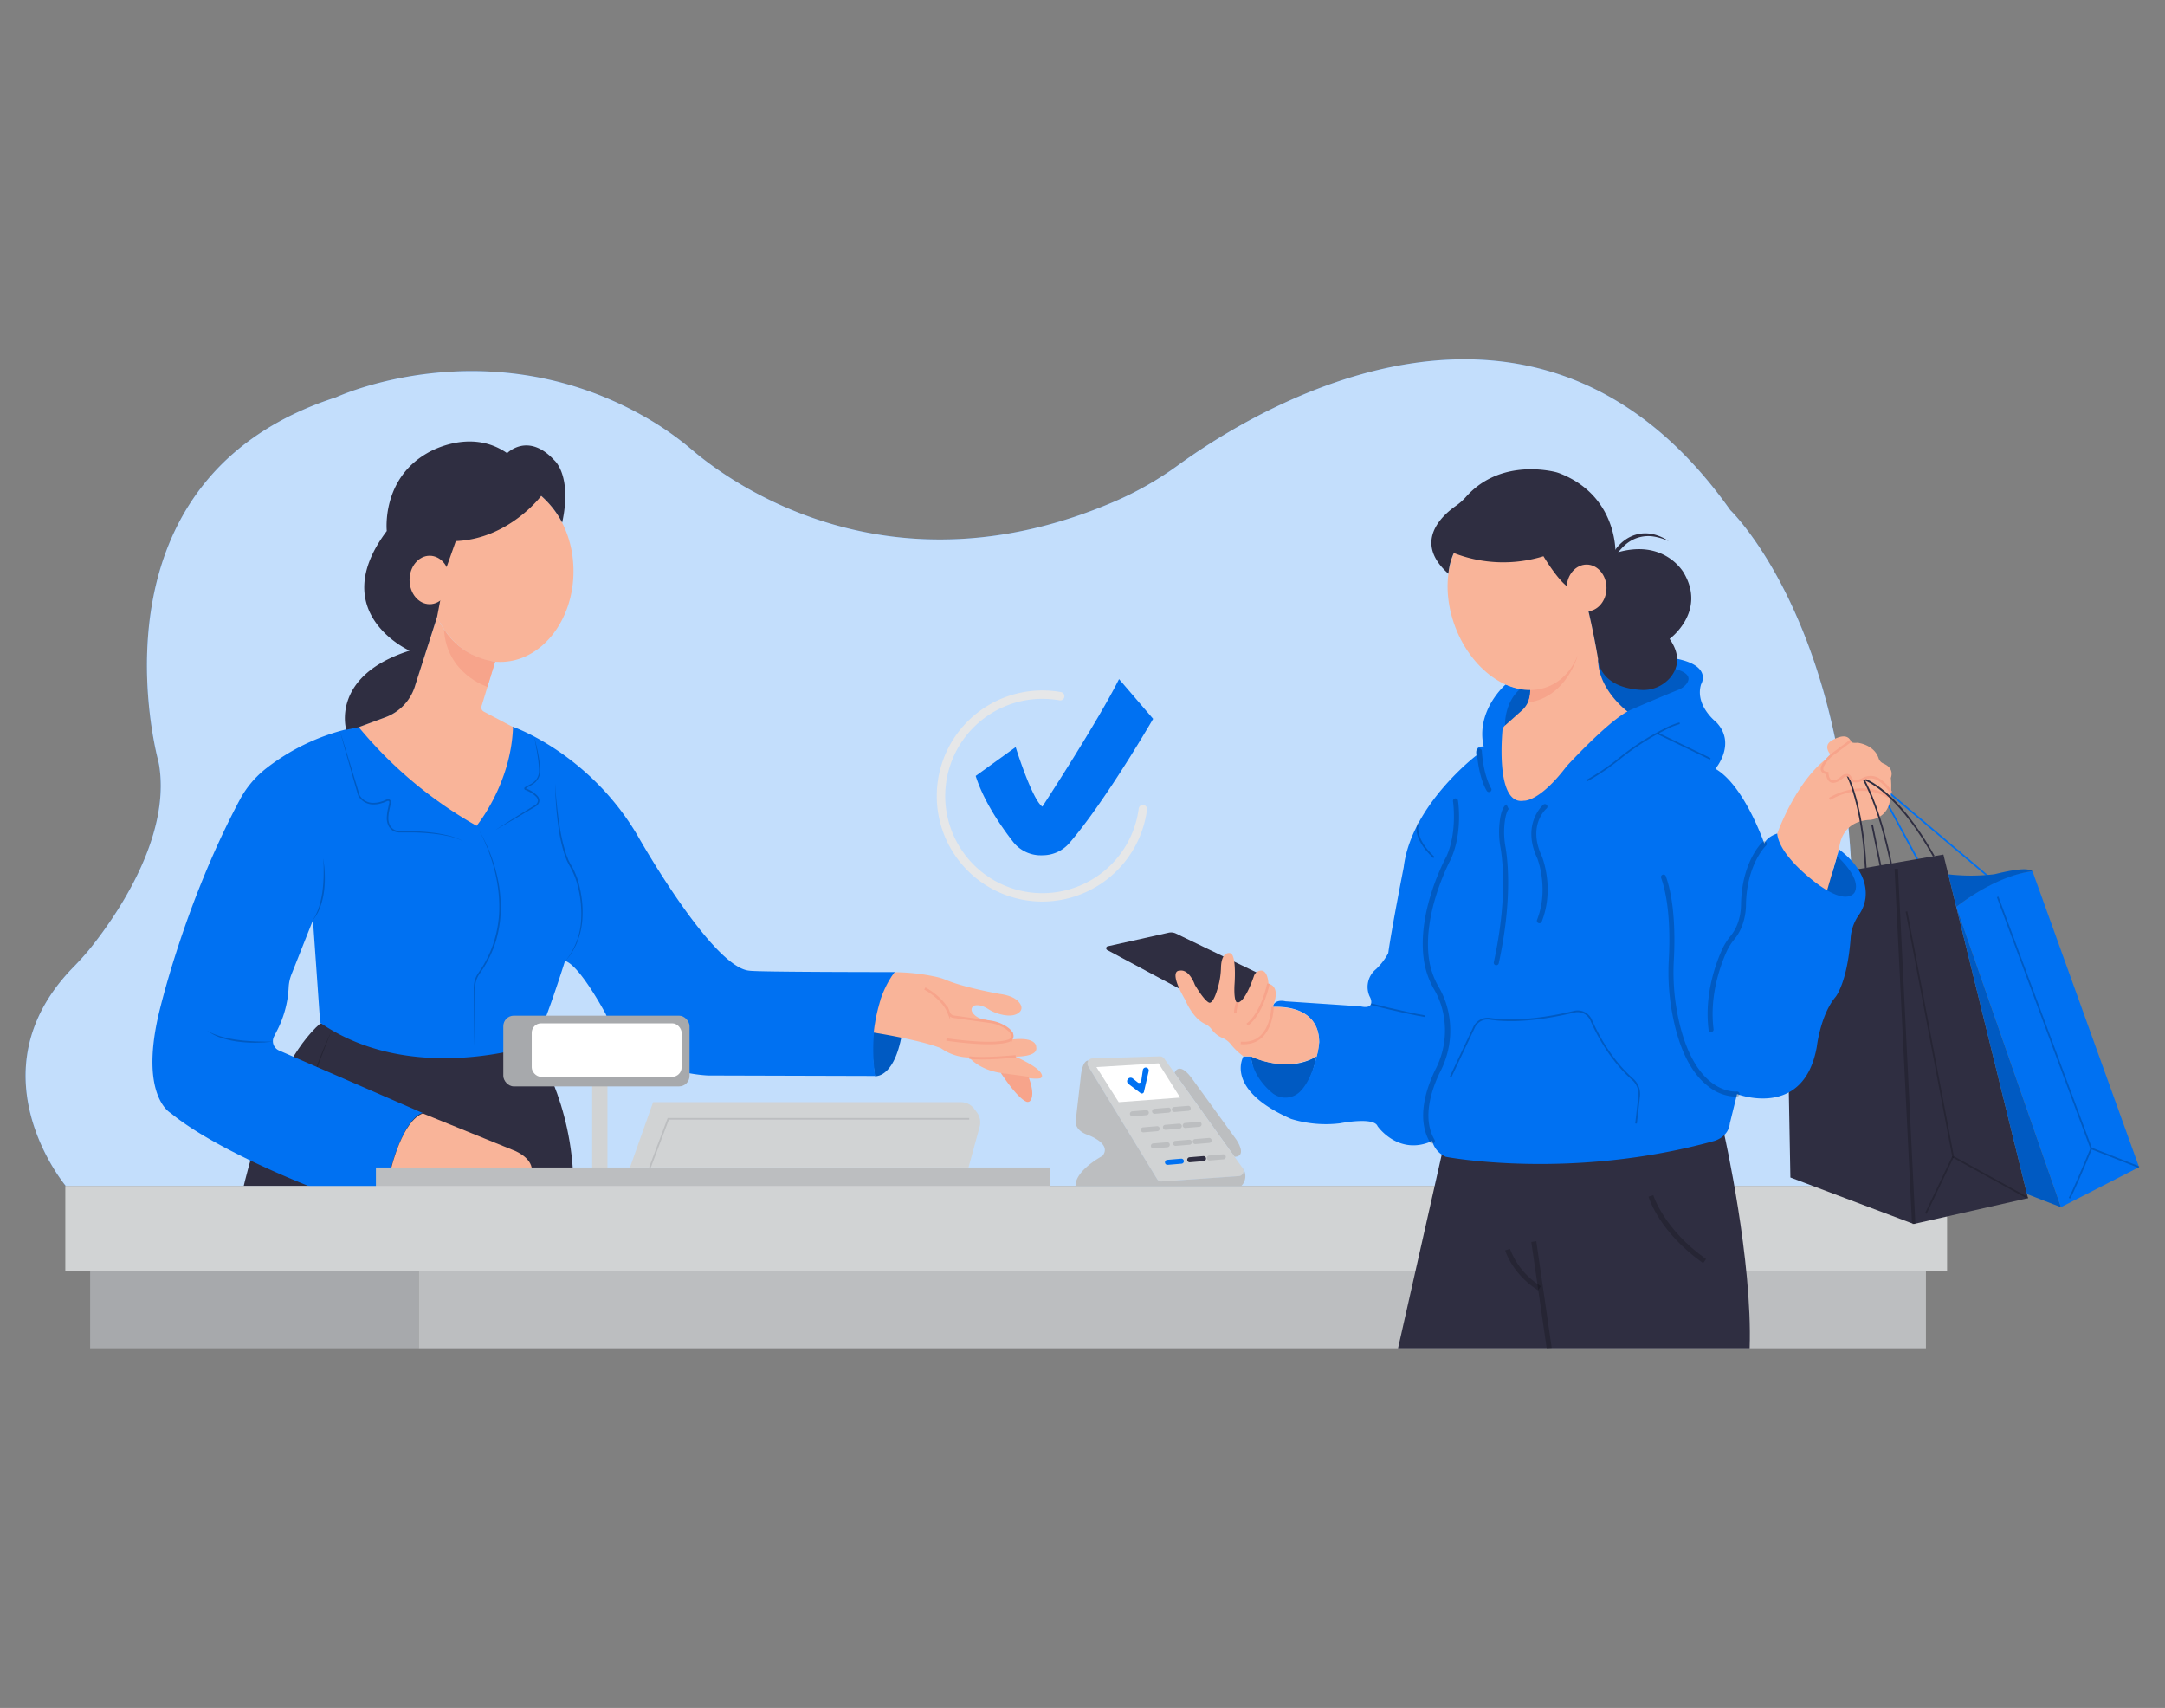  <!DOCTYPE svg PUBLIC "-//W3C//DTD SVG 1.1//EN" "http://www.w3.org/Graphics/SVG/1.1/DTD/svg11.dtd">
<svg id="f6e11656-0cfd-4181-ad68-793766495138" data-name="Layer 1" xmlns="http://www.w3.org/2000/svg" xmlns:xlink="http://www.w3.org/1999/xlink" width="865.76" height="682.89" viewBox="0 0 865.76 682.89">
<rect x="0" y="0" width="865.76" height="682.89" fill="#808080" stroke="none"/>
<defs>
<clipPath id="a877d6c3-794f-4ba5-95f3-4496895bcba1">
<path id="f906595d-bbd9-49f0-9a59-ae32b9251f99" data-name="SVGID" d="M740.23-565.87c-62.31-66.72-149.3-111.11-243.48-114-134.13-4.07-203.23,101.61-302.82,150.39S25.24-438,13.05-342.45,11-157.51,94.34-112.79s134.14-30.49,241.86-26.43S509-13.21,644.1-49.79C733-73.87,799-162.12,823.74-247,857.68-363.28,818.35-482.18,740.23-565.87Z" fill="none"/>
</clipPath>
<style xmlns="http://www.w3.org/1999/xhtml">*, ::after, ::before { box-sizing: border-box; }
img, svg { vertical-align: middle; }
</style>
<style xmlns="http://www.w3.org/1999/xhtml">*, body, html { -webkit-font-smoothing: antialiased; }
img, svg { max-width: 100%; }
</style>
</defs>
<g clip-path="url(#a877d6c3-794f-4ba5-95f3-4496895bcba1)">
<g opacity="0.2">
<path d="M412.14,40.56a32.12,32.12,0,0,0-.31-5.08c-.44-6-1.11-13.84-1.82-23.39-1.68-19.68-4.2-46.91-7.11-76.93-.93-9.38-1.82-18.53-2.7-27.2v-.53l-.4-.31-44.21-35.94c-.84-7.17-1.55-13.27-2.08-17.69-.4-3-.71-5-.89-5.88a3.27,3.27,0,0,0,1.46,0,3.85,3.85,0,0,0,3.46-4.2,3.86,3.86,0,0,0-4.2-3.46,3.85,3.85,0,0,0-3.46,4.2h0a3.79,3.79,0,0,0,2.48,3.19c0,.84,0,2.87.26,6.05.36,4.42.8,10.66,1.37,18v.31l.27.27,43.68,36.47C398.74-83,399.58-74,400.46-65c2.92,30,5.71,57.22,7.87,76.89,1.11,9.46,2,17.29,2.7,23.26l.66,5.08a3.84,3.84,0,0,0-2.29,1.33h6.05A3.88,3.88,0,0,0,412.14,40.56Z" fill="#fff"/>
<path d="M357.75-46c-1-10.7-2.08-21-3.05-30.95v-.45l-.53-.35-24-14.94-.35-.27h-.4l-55.13,5.88-15.61,1.86-1.82.22a3.8,3.8,0,0,0-4.11-3.14,3.85,3.85,0,0,0-3.26,4.35,3.84,3.84,0,0,0,4,3.3,3.8,3.8,0,0,0,3.41-3.89h1.81l15.7-1.2,54.82-4.86,23,14.59c1,9.73,1.94,19.9,2.91,30.33l8.4,83.08,2,.31C363.41,14.61,360.72-14.44,357.75-46Z" fill="#fff"/>
<path d="M394.89,18.32l.36-.44v-.53c-4-41.16-7.87-79.89-11.19-113.81v-.48l-.4-.31L349.93-124.8c-3-29-5.49-52.79-7.21-69.55-.88-8.09-1.64-14.5-2.12-19.1-.27-2-.44-3.58-.62-4.86h.79a3.85,3.85,0,0,0,3.46-4.21A3.85,3.85,0,0,0,340-226a3.85,3.85,0,0,0-3.46,4.2h0a3.76,3.76,0,0,0,3.1,3.31,31,31,0,0,0,.31,5c.4,4.42.93,11.05,1.59,19.18,1.55,16.85,3.71,40.77,6.37,70v.4l.31.31,33.51,27.72c3.23,33.69,6.9,72,10.79,112.79l-3.71,4.42L374.38,39.06l3.14.35c4.42-5.21,8.84-10.7,13.26-16.27Z" fill="#fff"/>
<path d="M747.73-151.73,555.57-133.42l-42.14,4.11h-.93l-.22.89L499-78.64v.44c4.42,42.94,8.18,80.74,11.19,110.54l1.63-.4c-2.78-29.67-6.28-67.34-10.3-110.09,4.42-15.48,8.84-31.79,13.26-48.64l41.21-4,192.12-19,9.15-1,1.06-1.85Z" fill="#fff"/>
</g>
</g>
<path d="M26.31,474.18s-38.09-45.34,3-87.45c2.45-2.5,4.8-5.09,7-7.82,9.89-12.38,31.75-43.52,27.41-72.45-.14-1-.36-1.9-.59-2.84C60,291.13,37.9,190,134.41,158.84c0,0,61.66-28.81,125.75,9.17A122.9,122.9,0,0,1,277,180.09C292.9,193.6,356,239,445.43,200.63A131.22,131.22,0,0,0,471,186.08c30.41-22.13,143-92.25,220.94,17.9,0,0,78.32,74.74,36.72,270.2Z" fill="#368ff5"/>
<path d="M26.31,474.18s-38.09-45.34,3-87.45c2.45-2.5,4.8-5.09,7-7.82,9.89-12.38,31.75-43.52,27.41-72.45-.14-1-.36-1.9-.59-2.84C60,291.13,37.9,190,134.41,158.84c0,0,61.66-28.81,125.75,9.17A122.9,122.9,0,0,1,277,180.09C292.9,193.6,356,239,445.43,200.63A131.22,131.22,0,0,0,471,186.08c30.41-22.13,143-92.25,220.94,17.9,0,0,78.32,74.74,36.72,270.2Z" fill="#fff" opacity="0.7"/>
<rect x="760.13" y="318.69" width="0.67" height="26.36" transform="translate(-66.35 401.24) rotate(-28.37)" fill="#0071f2" data-primary="true"/>
<rect x="774.28" y="306.39" width="0.67" height="53.44" transform="translate(20.17 709.68) rotate(-49.79)" fill="#0071f2" data-primary="true"/>
<path d="M349.92,430.27c.58.05,7.53.29,10.6-16.06l-2.41-25.37s-13,10.5-8.23,41.38A0,0,0,0,0,349.92,430.27Z" fill="#0071f2" data-primary="true"/>
<path d="M349.92,430.27c.58.05,7.53.29,10.6-16.06l-2.41-25.37s-13,10.5-8.23,41.38A0,0,0,0,0,349.92,430.27Z" opacity="0.2"/>
<path d="M97.47,474.18s10.48-47.24,30.63-65L213.58,418s15.49,22.33,15.75,56.2Z" fill="#2f2e41" data-secondary="true"/>
<path d="M132.65,412.05c-1,2.48-2.05,5-3,7.5s-1.91,5-2.79,7.57c-1.79,5.08-3.46,10.19-4.93,15.37s-2.73,10.4-3.77,15.68c-.44,2.65-1,5.29-1.23,8-.15,1.34-.38,2.67-.44,4l-.28,4a100.08,100.08,0,0,1,1.44-16.11c.94-5.31,2.21-10.56,3.64-15.76S124.48,432,126.37,427,130.31,416.91,132.65,412.05Z" opacity="0.2"/>
<path d="M357.93,388.67l0,0c-.3.35-3.33,3.95-5.75,11a1,1,0,0,1,0,.16,57.4,57.4,0,0,0-2.68,12.92v.05a76.56,76.56,0,0,0,.46,17.4l-66.7-.19s-31.82-.77-41-24.53c0,0-10.38-19.55-16.31-21.28,0,0-8.22,26.26-12.44,33.55,0,0-48.49,16.67-85.48-8.82l-2.88-41-8.58,21.63a16.24,16.24,0,0,0-1.14,5.24,41.55,41.55,0,0,1-1.36,8.73,42.56,42.56,0,0,1-3.14,8.26l-1.36,2.66a4.06,4.06,0,0,0,2,5.56l57.47,25s-8.81.77-15.33,33l-26.45-2.3s-39.87-14.95-59-30.67c0,0-12.26-6.51-5-38.71,0,0,9.74-43.49,32.54-86.39a39.49,39.49,0,0,1,10.71-12.77,85.8,85.8,0,0,1,36.87-16.62H205s30.29,10.35,49.84,43.33c0,0,29.9,53.09,44.86,54.23C302.54,388.67,357.93,388.67,357.93,388.67Z" fill="#0071f2" data-primary="true"/>
<path d="M136,292.43c1.32,4.23,2.64,8.45,3.92,12.69s2.59,8.47,3.84,12.71v0a6,6,0,0,0,2.24,2.32,6.28,6.28,0,0,0,3.15.86,10,10,0,0,0,3.29-.51l.81-.25.78-.33.39-.17c.14-.05.23-.1.44-.17a1.17,1.17,0,0,1,1.12.27,1.21,1.21,0,0,1,.38,1.08l-.19.86-.38,1.68a19.43,19.43,0,0,0-.48,3.36,6.37,6.37,0,0,0,.66,3.18,3.41,3.41,0,0,0,.45.67,3.1,3.1,0,0,0,.55.59,4.05,4.05,0,0,0,1.4.76,5.13,5.13,0,0,0,1.61.21l1.74,0c1.15,0,2.3,0,3.46.08,2.3.09,4.61.25,6.9.5a54.45,54.45,0,0,1,6.83,1.17,25.52,25.52,0,0,1,6.46,2.41,26.2,26.2,0,0,0-6.52-2.18,59.75,59.75,0,0,0-6.81-1c-2.29-.22-4.58-.34-6.88-.38-1.15,0-2.29,0-3.44,0l-1.72,0a5.49,5.49,0,0,1-1.8-.22,4.63,4.63,0,0,1-1.62-.87,3.63,3.63,0,0,1-.63-.67,4.36,4.36,0,0,1-.52-.75,7,7,0,0,1-.75-3.5,19.07,19.07,0,0,1,.47-3.47l.37-1.69.17-.83a.51.51,0,0,0-.16-.48.49.49,0,0,0-.48-.13l-.36.14-.41.17-.81.34c-.27.1-.56.17-.84.26a10.6,10.6,0,0,1-3.5.51,6.86,6.86,0,0,1-3.44-1,6.58,6.58,0,0,1-2.47-2.6v0c-1.25-4.25-2.43-8.51-3.65-12.77S137.11,296.7,136,292.43Z" opacity="0.2"/>
<path d="M213.56,294.52a78.86,78.86,0,0,1,1.9,8.18c.23,1.38.43,2.77.53,4.18a11.73,11.73,0,0,1,0,2.14,6.15,6.15,0,0,1-.66,2.09,6.21,6.21,0,0,1-1.32,1.74,8.68,8.68,0,0,1-1.79,1.21l-1.81,1.05-.2.12v0s-.11-.08.14,0,.65.29,1,.45a11.22,11.22,0,0,1,3.51,2.48,2.89,2.89,0,0,1,.83,2.13,3,3,0,0,1-1.17,1.95h0l0,0q-4.08,2.48-8.21,4.88T198,331.94q4-2.6,8.05-5.14c2.7-1.69,5.4-3.38,8.12-5l0,0a2.43,2.43,0,0,0,.94-1.55,2.36,2.36,0,0,0-.69-1.65,11.69,11.69,0,0,0-3.32-2.31l-.93-.44-.12,0a.73.73,0,0,1-.2-.13.61.61,0,0,1-.2-.49.64.64,0,0,1,.26-.47l.25-.14,1.83-1a7.35,7.35,0,0,0,1.68-1.12,5.63,5.63,0,0,0,1.22-1.56,6,6,0,0,0,.62-1.89,12.57,12.57,0,0,0,0-2c-.07-1.39-.22-2.77-.42-4.15Q214.48,298.62,213.56,294.52Z" opacity="0.2"/>
<path d="M222,313.23c.18,3.1.42,6.19.76,9.27s.73,6.15,1.26,9.2a70.47,70.47,0,0,0,2.12,9l.35,1.1.43,1.07c.14.36.27.72.42,1.07l.52,1c.33.69.74,1.36,1.12,2s.72,1.39,1,2.11a25.89,25.89,0,0,1,1.53,4.44c.4,1.51.69,3,.95,4.58a41.12,41.12,0,0,1,.44,9.34,30.56,30.56,0,0,1-2,9.1,26.53,26.53,0,0,1-4.92,7.88,28.64,28.64,0,0,0,6.43-17,43.63,43.63,0,0,0-.54-9.2c-.25-1.52-.56-3-1-4.52a25.57,25.57,0,0,0-1.52-4.33c-.31-.7-.65-1.39-1-2.07s-.76-1.33-1.1-2.05l-.53-1.05c-.16-.37-.29-.73-.43-1.1l-.43-1.09-.35-1.12a63.44,63.44,0,0,1-2.05-9.11A137.14,137.14,0,0,1,222,313.23Z" opacity="0.2"/>
<path d="M191.45,331.77a65,65,0,0,1,7.89,21.1,55.55,55.55,0,0,1,.91,11.3,47.28,47.28,0,0,1-1.68,11.22,43.93,43.93,0,0,1-4.49,10.42c-.24.4-.46.83-.73,1.22l-.79,1.18-.79,1.17a7.76,7.76,0,0,0-.71,1.17,9.93,9.93,0,0,0-.89,2.59,13.25,13.25,0,0,0-.2,2.76l-.09,11.3-.16,11.29-.17-11.29-.09-11.3a13.24,13.24,0,0,1,.16-2.87,10.07,10.07,0,0,1,1.67-4l.78-1.17.77-1.16c.26-.39.48-.81.72-1.21a43.37,43.37,0,0,0,4.36-10.29,46.52,46.52,0,0,0,1.72-11.06,58.33,58.33,0,0,0-.81-11.19A66.17,66.17,0,0,0,196,342.08,64.86,64.86,0,0,0,191.45,331.77Z" opacity="0.2"/>
<path d="M129.21,343.22a40.14,40.14,0,0,1,.67,6.39,42,42,0,0,1-.26,6.44,30.38,30.38,0,0,1-1.44,6.31c-.17.51-.41,1-.61,1.5-.11.24-.2.49-.32.74l-.39.71a17.31,17.31,0,0,1-1.81,2.66c.27-.47.54-.93.82-1.38a12.61,12.61,0,0,0,.7-1.43l.33-.72c.11-.24.19-.5.28-.74.17-.51.37-1,.51-1.51A38.74,38.74,0,0,0,129,356a58.53,58.53,0,0,0,.42-6.35c0-1.07,0-2.14,0-3.2S129.28,344.29,129.21,343.22Z" opacity="0.2"/>
<path d="M416,431.12c-3.59.85-15.8-2.14-15.8-2.14-8.6-1.23-12.65-6.16-12.65-6.16a20,20,0,0,1-11.25-3.69c-8.26-3.34-26.91-6.27-26.91-6.27v-.05a68.86,68.86,0,0,1,2.68-12.92,1,1,0,0,0,0-.16c2.42-7.08,5.45-10.68,5.75-11l0,0a78.59,78.59,0,0,1,16.33,1.8,23.92,23.92,0,0,1,4.24,1.31c7.25,3.08,21.38,5.56,21.38,5.56,6.34.84,8.12,3.38,8.61,4.92a2.2,2.2,0,0,1-.5,2.16c-2.36,2.5-6.84,1.47-9.55.53a16.28,16.28,0,0,1-3.26-1.63c-3.59-2.27-5.67-1.23-5.67-1.23-1.4,1.05-.92,2.29-.08,3.25a6.44,6.44,0,0,0,3.4,2c15.6,3.65,11.45,8.3,11.45,8.3,10.72-1.4,10.2,3,10.2,3,.87,4-8.32,3.76-8.32,3.76,9.09,4.18,10.33,6.28,10.64,7.53A1,1,0,0,1,416,431.12Z" fill="#f9b499"/>
<path d="M169.12,445.2l36,14.62s6.49,2.24,7.49,7H156.51S161,448,169.12,445.2Z" fill="#f9b499"/>
<rect x="236.8" y="430.54" width="6.11" height="39.39" fill="#d1d3d4"/>
<path d="M229.33,228.38c0,20-13.1,36.28-29.26,36.28a20.22,20.22,0,0,1-2.07-.09c-9.93-.85-18.5-7.85-23.24-17.95a42.92,42.92,0,0,1-4-18.24c0-20,13.1-36.28,29.27-36.28S229.33,208.35,229.33,228.38Z" fill="#f9b499"/>
<path d="M205.15,290.71c-.76,22.81-14.56,39.48-14.56,39.48a168.52,168.52,0,0,1-47.16-39.48l10.35-3.83a15.77,15.77,0,0,0,4.38-2.19,21,21,0,0,0,7.92-10.93l8.68-27.14c4.74,10.1,13.31,17.1,23.24,17.95l-5.44,17.78a1.84,1.84,0,0,0,.9,2.17Z" fill="#f9b499"/>
<path d="M198,264.57l-3.08,10.07s-16.44-5.15-17.38-23.1C177.54,251.54,183.18,262.39,198,264.57Z" fill="#f7a48b"/>
<path d="M163.79,260.16s-33.76-15.08-9.12-47.85c0,0-2.21-20.58,16.13-31.11,0,0,16.89-10.53,32,0,0,0,8.37-8.61,18.9,2.87,0,0,7.18,6,3.11,24.88a36.8,36.8,0,0,0-8.39-10.68s-12.87,17.21-34.14,18.07l-3.66,10.31-3.83,20-8.68,27.14a19.44,19.44,0,0,1-12.3,13.12l-10.35,3.83-5,1.05S132,270.24,163.79,260.16Z" fill="#2f2e41" data-secondary="true"/>
<ellipse cx="171.82" cy="231.89" rx="8.04" ry="9.69" fill="#f9b499"/>
<path d="M82.8,412.05a16.11,16.11,0,0,0,3,1.48c.52.21,1.06.39,1.59.58s1.07.33,1.62.47a46.58,46.58,0,0,0,6.62,1.27c2.24.32,4.49.42,6.75.54l3.39.07c1.13,0,2.26,0,3.4,0-1.13.13-2.26.22-3.39.34l-3.41.12a51.79,51.79,0,0,1-6.82-.39,36.6,36.6,0,0,1-6.69-1.44A19.15,19.15,0,0,1,82.8,412.05Z" opacity="0.2"/>
<rect x="150.33" y="466.8" width="269.68" height="11.36" fill="#bcbec0"/>
<path d="M261.17,440.69H384.31a6.57,6.57,0,0,1,5.24,2.61l1.06,1.41a6.72,6.72,0,0,1,1.13,5.83L387.3,466.8H251.92Z" fill="#d1d3d4"/>
<polygon points="260.21 466.92 259.58 466.69 267 447.01 387.58 447.01 387.58 447.69 267.47 447.69 260.21 466.92" fill="#bcbec0"/>
<rect x="36.05" y="491.11" width="131.37" height="47.97" fill="#a7a9ac"/>
<rect x="167.43" y="491.11" width="602.73" height="47.97" fill="#bcbec0"/>
<rect x="26.12" y="474.18" width="752.5" height="33.86" fill="#d1d3d4"/>
<rect x="201.27" y="406.09" width="74.47" height="28.29" rx="4.22" fill="#a7a9ac"/>
<rect x="212.64" y="409.16" width="59.93" height="21.38" rx="3.75" fill="#fff"/>
<polygon points="777.15 341.68 810.98 479.06 765.27 489.39 715.96 470.8 713.78 352.52 777.15 341.68" fill="#2f2e41" data-secondary="true"/>
<path d="M734.83,341.68s6.61,6.5,7.63,12.08a4.21,4.21,0,0,1-4,5c-1.81,0-4.37-.49-7.91-2.41Z" fill="#0071f2" data-primary="true"/>
<path d="M734.83,341.68s6.61,6.5,7.63,12.08a4.21,4.21,0,0,1-4,5c-1.81,0-4.37-.49-7.91-2.41Z" opacity="0.2"/>
<path d="M710.69,333.35s7.77-22.3,21.58-31.34c0,0-3.52-3.52,0-5.78,0,0,6-4,7.79,0,0,0-.25,1,2.76.75,0,0,6.58.64,8.42,6.21a3.37,3.37,0,0,0,1.89,2.07c1.73.73,4.18,2.41,3,5.79a32.06,32.06,0,0,1-.67,10.51,8.7,8.7,0,0,1-8,6.27c-3.82.21-11.06,1.94-12.08,11.85l-4.83,16.66S712.46,345.62,710.69,333.35Z" fill="#f9b499"/>
<path d="M731.66,319.43s12.09-7.83,23.5-.83" fill="none" stroke="#f7a48b" stroke-miterlimit="10"/>
<path d="M469.66,429s1.63-4.92,6.79,1.94l17.95,24.74s4.65,6.66-.71,6.87Z" fill="#bcbec0"/>
<path d="M400.24,429s6.32,9.87,10.21,11.49a1.34,1.34,0,0,0,1.6-.44c.75-1,1.5-3.59-.79-9.55Z" fill="#f7a48b"/>
<path d="M369.83,395.23s7.33,3.82,9.61,9.75a2.46,2.46,0,0,0,2,1.54l14.39,2a15.43,15.43,0,0,1,6.38,2.33c1.68,1.11,3.1,2.59,2.42,4.22a1.86,1.86,0,0,1-1,.95c-1.75.73-7.57,2.05-25.16-.39" fill="none" stroke="#f7a48b" stroke-miterlimit="10"/>
<path d="M406.16,422.37s-13.1,1.31-18.58.46" fill="none" stroke="#f7a48b" stroke-miterlimit="10"/>
<path d="M495.34,470.25l-30.75,2.14a2,2,0,0,1-1.92-1l-27.52-45.06a2.07,2.07,0,0,1,1.71-3.14l26.93-.82a2.09,2.09,0,0,1,1.76.87L496.89,467A2.07,2.07,0,0,1,495.34,470.25Z" fill="#d1d3d4"/>
<path d="M496.4,474.17H430.1c-.15-6.24,10.77-12,10.77-12,4-5-6-8.44-6-8.44-6-2.21-4.61-6.39-4.61-6.39l1.85-16.08c.65-7.85,3.14-7.2,3.14-7.2a2.07,2.07,0,0,0-.08,2.26l27.52,45.06a2,2,0,0,0,1.92,1l30.75-2.14a2.07,2.07,0,0,0,1.55-3.26A5.51,5.51,0,0,1,496.4,474.17Z" fill="#bcbec0"/>
<polygon points="438.44 426.65 447.37 440.69 471.93 438.85 463.3 425.16 438.44 426.65" fill="#fff"/>
<path d="M451.28,431.2h0a1.38,1.38,0,0,1,1.71,0l2,1.6a.85.85,0,0,0,1.37-.54l.65-4.43a1.18,1.18,0,0,1,1.18-1h0a1.19,1.19,0,0,1,1.16,1.46l-1.9,8.27a.86.86,0,0,1-1.35.49l-4.83-3.65A1.38,1.38,0,0,1,451.28,431.2Z" fill="#0071f2" data-primary="true"/>
<path d="M452.89,446.35a1,1,0,0,1-.08-2l5.51-.46a1,1,0,0,1,.16,2l-5.51.46Z" fill="#bcbec0"/>
<path d="M461.74,445.33a1,1,0,0,1-.08-2l5.51-.46a1,1,0,0,1,.16,2l-5.5.46Z" fill="#bcbec0"/>
<path d="M469.66,444.61a1,1,0,0,1-.08-2l5.5-.46a1,1,0,1,1,.17,2l-5.51.46Z" fill="#bcbec0"/>
<path d="M457.24,452.75a1,1,0,0,1-.09-2l5.51-.46a1,1,0,1,1,.17,2l-5.51.46Z" fill="#bcbec0"/>
<path d="M466.09,451.73a1,1,0,0,1-.08-2l5.5-.46a1,1,0,1,1,.17,2l-5.51.46Z" fill="#bcbec0"/>
<path d="M474,451a1,1,0,0,1-.09-2l5.51-.46a1,1,0,1,1,.17,2l-5.51.46Z" fill="#bcbec0"/>
<path d="M461.27,459.18a1,1,0,0,1-.08-2l5.51-.46a1,1,0,1,1,.17,2l-5.51.46Z" fill="#bcbec0"/>
<path d="M470.13,458.16a1,1,0,0,1-.09-2l5.51-.46a1,1,0,0,1,.17,2l-5.51.46Z" fill="#bcbec0"/>
<path d="M478,457.44a1,1,0,0,1-.08-2l5.51-.46a1,1,0,0,1,.17,2l-5.51.46Z" fill="#bcbec0"/>
<path d="M466.9,465.74a1,1,0,0,1-.08-2l5.51-.46a1,1,0,1,1,.17,2l-5.51.46Z" fill="#0071f2" data-primary="true"/>
<path d="M475.76,464.72a1,1,0,0,1-1-.93,1,1,0,0,1,.92-1.08l5.51-.46a1,1,0,1,1,.17,2l-5.51.46Z" fill="#2f2e41" data-secondary="true"/>
<path d="M483.67,464a1,1,0,0,1-.08-2l5.51-.46a1,1,0,0,1,.17,2l-5.51.46Z" fill="#bcbec0"/>
<path d="M500.23,422.37s14.5,7.2,26.26,0c0,0-3.22,18.45-13.13,17.61C513.36,440,501.94,438.45,500.23,422.37Z" fill="#0071f2" data-primary="true"/>
<path d="M500.23,422.37s14.5,7.2,26.26,0c0,0-3.22,18.45-13.13,17.61C513.36,440,501.94,438.45,500.23,422.37Z" opacity="0.2"/>
<path d="M406.16,298.71s6.47,20.84,10.67,23.81c0,0,22.24-34.06,30.66-51l13.63,15.9s-19.21,33.18-33.5,49.67a14.07,14.07,0,0,1-9.43,4.82,23.06,23.06,0,0,1-2.78.05h-.09A14.1,14.1,0,0,1,405,336.43q-2-2.55-4-5.44c-3.91-5.61-8.43-13.13-10.83-20.75Z" fill="#0071f2" data-primary="true"/>
<path d="M416.83,360.48a42.21,42.21,0,1,1,7.31-83.78,1.68,1.68,0,1,1-.58,3.3,39.71,39.71,0,0,0-6.73-.58,38.85,38.85,0,1,0,38.53,43.87,1.67,1.67,0,1,1,3.32.43A42.27,42.27,0,0,1,416.83,360.48Z" fill="#e6e7e8"/>
<path d="M559.06,539.08l18.7-82.88,111.79-2.45s11.27,50,10.12,85.33Z" fill="#2f2e41" data-secondary="true"/>
<polygon points="639.07 263.66 670.38 266.19 677.48 270.03 676.32 275.87 664.52 283.74 649.32 287.68 637.12 274.5 639.07 263.66" fill="#0071f2" data-primary="true"/>
<polygon points="639.07 263.66 670.38 266.19 677.48 270.03 676.32 275.87 664.52 283.74 649.32 287.68 637.12 274.5 639.07 263.66" opacity="0.2"/>
<polygon points="607.5 274.5 599.68 284.46 601.82 291.21 610.47 291.21 613.67 274.74 607.5 274.5" fill="#0071f2" data-primary="true"/>
<polygon points="607.5 274.5 599.68 284.46 601.82 291.21 610.47 291.21 613.67 274.74 607.5 274.5" opacity="0.2"/>
<path d="M602.1,273.67s-12.09,10.4-8.79,24.83c0,0-3.71-.62-2.89,3.51,0,0-26.07,19.84-29.09,44.71,0,0-5,25.45-6.18,34.36a25,25,0,0,1-4.86,6.39,9.19,9.19,0,0,0-2.66,10.78l.33.66s2.3,4.88-4,3.45l-29.9-2s-4.31-1.19-5.17,2.28c0,0,18.4-2,18.68,14.11,0,0-1.61,13.91-7.88,19.89a8.32,8.32,0,0,1-11.11.21c-3.14-2.68-7.59-7.59-8.32-14.46h-3s-8,13.11,19.06,25a47.14,47.14,0,0,0,19.55,1.74s13.52-2.7,15,1.15c0,0,8.34,12.05,21.85,5.93a9.4,9.4,0,0,0,5.47,6.33s49.74,9.57,107.24-6.33c0,0,5.75-1.44,6.32-7.08l2.88-11.69s26.74,10.35,31.91-19c0,0,1.44-12.65,7.48-19.84,0,0,4.6-5.46,6-23a18.19,18.19,0,0,1,3.1-9.46,15.3,15.3,0,0,0,2.86-7c.59-4.82-.79-12.08-10.56-19.53l-.79,2.73s9.71,8.48,7.12,14.23c0,0-2.37,5.87-14.44-2.76,0,0-15.69-11-16.61-20.53,0,0-4,1.15-5.18,4,0,0-8-23.29-19.55-29.9,0,0,8.63-10.06.29-18.69,0,0-8.63-6.67-6-15.12,0,0,4.6-7.3-9.77-10.18a5.84,5.84,0,0,1-1.15,4s8.61,1.53,5,6.13a7.65,7.65,0,0,1-3.1,2.25c-2.85,1.15-10.2,4.16-20.33,8.58l-49.06,5.66s-.43-8.92,6-14.48a.1.1,0,0,0,0-.18A29.44,29.44,0,0,1,602.1,273.67Z" fill="#0071f2" data-primary="true"/>
<path d="M471.6,395.29l-28.81-15.43a.81.81,0,0,1,.2-1.51l24.32-5.42a4.55,4.55,0,0,1,2.95.34l34.17,16.48-8.26,16.58c-2.81-.85-5.79-1.87-8.9-3.12A104.09,104.09,0,0,1,471.6,395.29Z" fill="#2f2e41" data-secondary="true"/>
<g opacity="0.2">
<path d="M684.25,412.65a1,1,0,0,1-1-.88c-1.73-13.77,2.66-26.1,5.44-32.23a24.85,24.85,0,0,1,3.48-5.46,17,17,0,0,0,2.69-4.82,22.12,22.12,0,0,0,1.35-7.44c.25-17.21,8.28-24.86,8.62-25.18a1,1,0,0,1,1.37,1.48h0c-.08.07-7.74,7.44-8,23.73a24,24,0,0,1-1.48,8.11,18.8,18.8,0,0,1-3,5.4,22.82,22.82,0,0,0-3.21,5c-2.68,5.93-6.94,17.87-5.27,31.15a1,1,0,0,1-.87,1.12Z"/>
</g>
<g opacity="0.2">
<path d="M694,438.47a18.1,18.1,0,0,1-10.54-3.85c-7.72-5.73-12.87-16.76-15.31-32.81a90.21,90.21,0,0,1-.8-18.25c.42-7.73.57-22.24-3.08-32.54a1,1,0,1,1,1.89-.67c3.78,10.63,3.63,25.44,3.2,33.32a88.38,88.38,0,0,0,.78,17.84c2.92,19.18,9.43,27.65,14.38,31.39,5.29,4,10,3.54,10,3.53a1,1,0,0,1,.22,2A5.06,5.06,0,0,1,694,438.47Z"/>
</g>
<g opacity="0.2">
<path d="M634.61,312.47l-.3-.59a91.23,91.23,0,0,0,13.35-9.06,99.8,99.8,0,0,1,17.42-11.27,30.51,30.51,0,0,1,6.54-2.71l.12.66a29.92,29.92,0,0,0-6.35,2.65,98.7,98.7,0,0,0-17.31,11.19A90.67,90.67,0,0,1,634.61,312.47Z"/>
</g>
<g opacity="0.2">
<rect x="672.98" y="286.53" width="0.67" height="23.44" transform="translate(111.46 774.3) rotate(-64.16)"/>
</g>
<g opacity="0.2">
<path d="M595.4,316.69a1,1,0,0,1-.84-.45c-.13-.2-3.27-5-4-15.86a1,1,0,0,1,.93-1.07,1,1,0,0,1,1.08.93c.71,10.23,3.66,14.85,3.69,14.89a1,1,0,0,1-.29,1.4A1,1,0,0,1,595.4,316.69Z"/>
</g>
<g opacity="0.2">
<path d="M572.68,457.21a1,1,0,0,1-.86-.5c-5.81-9.9-1-22.65,2.33-29.37a33.76,33.76,0,0,0,2-25.86,31.88,31.88,0,0,0-2.53-5.65,33.36,33.36,0,0,1-4-10.62c-3.57-19.71,8.07-41.44,8.82-42.81,4.4-9.94,2.61-21.88,2.6-22a1,1,0,1,1,2-.31c.08.51,1.91,12.66-2.75,23.16l0,.08c-.12.22-12.11,22.3-8.62,41.52a31.22,31.22,0,0,0,3.79,10,35,35,0,0,1,2.7,6,35.8,35.8,0,0,1-2.1,27.41c-3.18,6.35-7.72,18.37-2.4,27.46a1,1,0,0,1-.36,1.37A.94.94,0,0,1,572.68,457.21Zm6.62-114.37Z"/>
</g>
<g opacity="0.2">
<path d="M569.85,406.66c-8.62-1.48-21.59-4.81-21.71-4.84l.16-.65c.13,0,13.07,3.36,21.66,4.83Z"/>
</g>
<g opacity="0.2">
<path d="M654.57,449.26l-.66-.08,1.24-10.94a7.49,7.49,0,0,0-2.5-6.44c-8.94-7.92-14.29-18.3-16.69-23.78a5.52,5.52,0,0,0-6.35-3.18c-17,4.08-27.75,3.8-33.82,2.85a5.62,5.62,0,0,0-6,3.16l-9.41,19.9-.61-.29,9.41-19.9A6.39,6.39,0,0,1,595.9,407c4.92.78,15.82,1.44,33.55-2.83a6.19,6.19,0,0,1,7.13,3.56c2.37,5.43,7.67,15.71,16.52,23.55a8.17,8.17,0,0,1,2.72,7Z"/>
</g>
<g opacity="0.2">
<path d="M573.16,343.09c-9.1-8.53-6.37-13.89-6.25-14.11l.59.31-.29-.15.29.15s-2.57,5.17,6.12,13.31Z"/>
</g>
<g opacity="0.2">
<path d="M598.35,385.92a.86.86,0,0,1-.22,0,1,1,0,0,1-.77-1.2c5.34-24.55,3.64-40.27,2.66-45.88a34.92,34.92,0,0,1-.5-8.12c.44-7.37,2.33-8.82,2.9-9.09l.87,1.81a.15.15,0,0,0,.08,0s-1.46,1.15-1.84,7.44a32.56,32.56,0,0,0,.48,7.65c1,5.74,2.73,21.76-2.68,46.66A1,1,0,0,1,598.35,385.92Z"/>
</g>
<g opacity="0.2">
<path d="M615.58,369.15a.92.92,0,0,1-.36-.07,1,1,0,0,1-.57-1.31c4.88-12.41.15-24.43.1-24.55-6.47-13.79,2.31-21.4,2.4-21.48a1,1,0,0,1,1.42.13,1,1,0,0,1-.12,1.41c-.33.28-7.67,6.75-1.86,19.14.23.56,5.12,12.91-.07,26.09A1,1,0,0,1,615.58,369.15Z"/>
</g>
<g opacity="0.2">
<polygon points="810.82 479.35 780.73 462.75 762.05 364.5 762.71 364.38 781.33 462.31 811.14 478.76 810.82 479.35"/>
</g>
<g opacity="0.2">
<rect x="762.99" y="473.56" width="25.19" height="0.67" transform="translate(13.4 969.06) rotate(-64.44)"/>
</g>
<path d="M782.3,362.6s15.77-13.17,30.49-14.2l42.6,118.26-31.24,16Z" fill="#0071f2" data-primary="true"/>
<polygon points="824.15 482.67 810.58 477.42 782.3 362.6 824.15 482.67" fill="#0071f2" data-primary="true"/>
<polygon points="824.15 482.67 810.58 477.42 782.3 362.6 824.15 482.67" opacity="0.2"/>
<g opacity="0.2">
<path d="M827.69,479.34l-.37-.56.19.28-.21-.26c.65-.66,5.54-12.17,8.68-19.75l.12-.31,19.42,7.61-.25.63-18.8-7.37C834.45,464.5,828.47,478.82,827.69,479.34Z"/>
</g>
<g opacity="0.2">
<rect x="817.23" y="355.15" width="0.67" height="107.39" transform="translate(-91.25 310.7) rotate(-20.4)"/>
</g>
<path d="M779.1,349.59a80.34,80.34,0,0,0,18.19,0c1.3-.16,12.92-3.52,15.5-1.19,0,0-12.7.57-30.49,14.2Z" fill="#0071f2" data-primary="true"/>
<path d="M779.1,349.59a80.34,80.34,0,0,0,18.19,0c1.3-.16,12.92-3.52,15.5-1.19,0,0-12.7.57-30.49,14.2Z" opacity="0.2"/>
<path d="M745.75,347c-1.35-25.82-7.29-36.77-7.35-36.88l.59-.33c.06.11,6.08,11.21,7.43,37.18Z" fill="#2f2e41" data-secondary="true"/>
<path d="M755.89,345.33c-4.86-23.69-11-33.62-11.07-33.72h0l.38-.5c.53.15,13.29,4,28.4,31.07l-.59.33c-12.75-22.83-24-29.06-27.15-30.42,1.55,2.84,6.58,13.1,10.68,33.11Z" fill="#2f2e41" data-secondary="true"/>
<rect x="750.45" y="327.44" width="0.67" height="18.62" transform="matrix(0.98, -0.2, 0.2, 0.98, -52.63, 158.96)" fill="#2f2e41" data-secondary="true"/>
<path d="M611.86,274.59a10.49,10.49,0,0,1-3.51,9.69l-6.59,5.86a2.84,2.84,0,0,0-.94,1.86c-.49,5.6-2,30,8.57,28.15,0,0,6.18.62,17.11-13.81,0,0,15.87-17.32,24.32-21.86,0,0-11.75-8.65-11.75-20.82,0,0-2.83-16.14-4.61-22.09h-1.67Z" fill="#f9b499"/>
<path d="M611,280.91a15.38,15.38,0,0,0,.9-6.32s12.87-3.62,19-12.54C630.91,262.05,626.55,278.78,611,280.91Z" fill="#f7a48b"/>
<path d="M645.34,220.73a16.22,16.22,0,0,1,4.29-4.7,14.36,14.36,0,0,1,5.81-2.57,14.36,14.36,0,0,1,6.26.29,18.78,18.78,0,0,1,5.57,2.59,23.83,23.83,0,0,0-5.74-1.78,13.85,13.85,0,0,0-10.95,2.73,17.27,17.27,0,0,0-2.14,2,17.75,17.75,0,0,0-1.79,2.24Z" fill="#2f2e41" data-secondary="true"/>
<ellipse cx="606.14" cy="241.57" rx="25.84" ry="35.37" transform="translate(-46.32 233.65) rotate(-21.03)" fill="#f9b499"/>
<path d="M579.2,229.4a26.1,26.1,0,0,1,2.16-8.29,54.41,54.41,0,0,0,35.85,1.29s6.3,10.58,10.47,12.69l7.54,9.36s2.1,8.75,3.85,19.21c0,0,.18,11,16.8,12.17a14.19,14.19,0,0,0,12.24-5.14c2.71-3.43,4.24-8.54-.45-15.25,0,0,14.76-10.73,5.75-26.26,0,0-7.67-14.22-27.41-8.07,0,0,.94-22.86-22.41-31.89a13.9,13.9,0,0,0-2-.59c-4.82-1.08-22.94-4-35.4,10.08a23.78,23.78,0,0,1-4.16,3.66C576.59,206.21,565,216.75,579.2,229.4Z" fill="#2f2e41" data-secondary="true"/>
<ellipse cx="634.46" cy="235.09" rx="7.96" ry="9.36" fill="#f9b499"/>
<g opacity="0.2">
<rect x="615.45" y="496.19" width="2.01" height="43.11" transform="translate(-67.86 93.72) rotate(-8.24)"/>
</g>
<g opacity="0.2">
<path d="M615.08,515.94c-10.26-6.51-13.07-15.64-13.19-16l1.93-.58a30.06,30.06,0,0,0,12.34,14.9Z"/>
</g>
<g opacity="0.2">
<path d="M681.07,505.05c-17.48-12.31-21.68-26-21.85-26.6l1.93-.57c0,.13,4.22,13.64,21.08,25.53Z"/>
</g>
<path d="M471.6,388.12s-4.7-.47,2.41,11.76c0,0,2.9,7.34,8,9.59a6.51,6.51,0,0,1,2.59,2.21,10.22,10.22,0,0,0,4.26,3.33,8.27,8.27,0,0,1,3.19,2.36,27,27,0,0,0,5.21,5h3s13.32,7,26.26,0c0,0,7.06-20.06-17.63-19.75,0,0,3.76-7.91-1.65-9.32,0,0-.18-6.12-3.69-5.13a3.24,3.24,0,0,0-2.12,2.08c-1,3-4,10.76-6.65,10.57,0,0-1.42.24-1.13-6.8,0,0,1-12.36-1.73-12.94,0,0-3.49-.93-3.66,5.8a31.62,31.62,0,0,1-1,7.12c-.78,2.95-1.94,6.32-3.22,6.86a.74.74,0,0,1-.6,0c-.7-.32-2.37-1.66-5.64-7.09C477.81,393.73,475.6,387.26,471.6,388.12Z" fill="#f9b499"/>
<path d="M494.75,400.82s-1,3.12-.7,4.27" fill="none" stroke="#f7a48b" stroke-miterlimit="10"/>
<path d="M507.21,393.3s-2.32,11.79-8.46,16.39" fill="none" stroke="#f7a48b" stroke-miterlimit="10"/>
<path d="M508.86,402.62S508.79,418,496.17,417" fill="none" stroke="#f7a48b" stroke-miterlimit="10"/>
<path d="M740.06,296.23,732.27,302s-7.07,6.42-1.57,7.11c0,0,.14,6.74,6.46,1.24,0,0,2.22-1.38,2.9,1,0,0,1.28,2.18,5.05.11a6.2,6.2,0,0,1,6.57.46,17.13,17.13,0,0,1,4.54,4.94" fill="none" stroke="#f7a48b" stroke-miterlimit="10"/>
<g opacity="0.2">
<rect x="761.12" y="347.28" width="1.34" height="142.19" transform="translate(-19.6 37.86) rotate(-2.81)"/>
</g>
</svg>